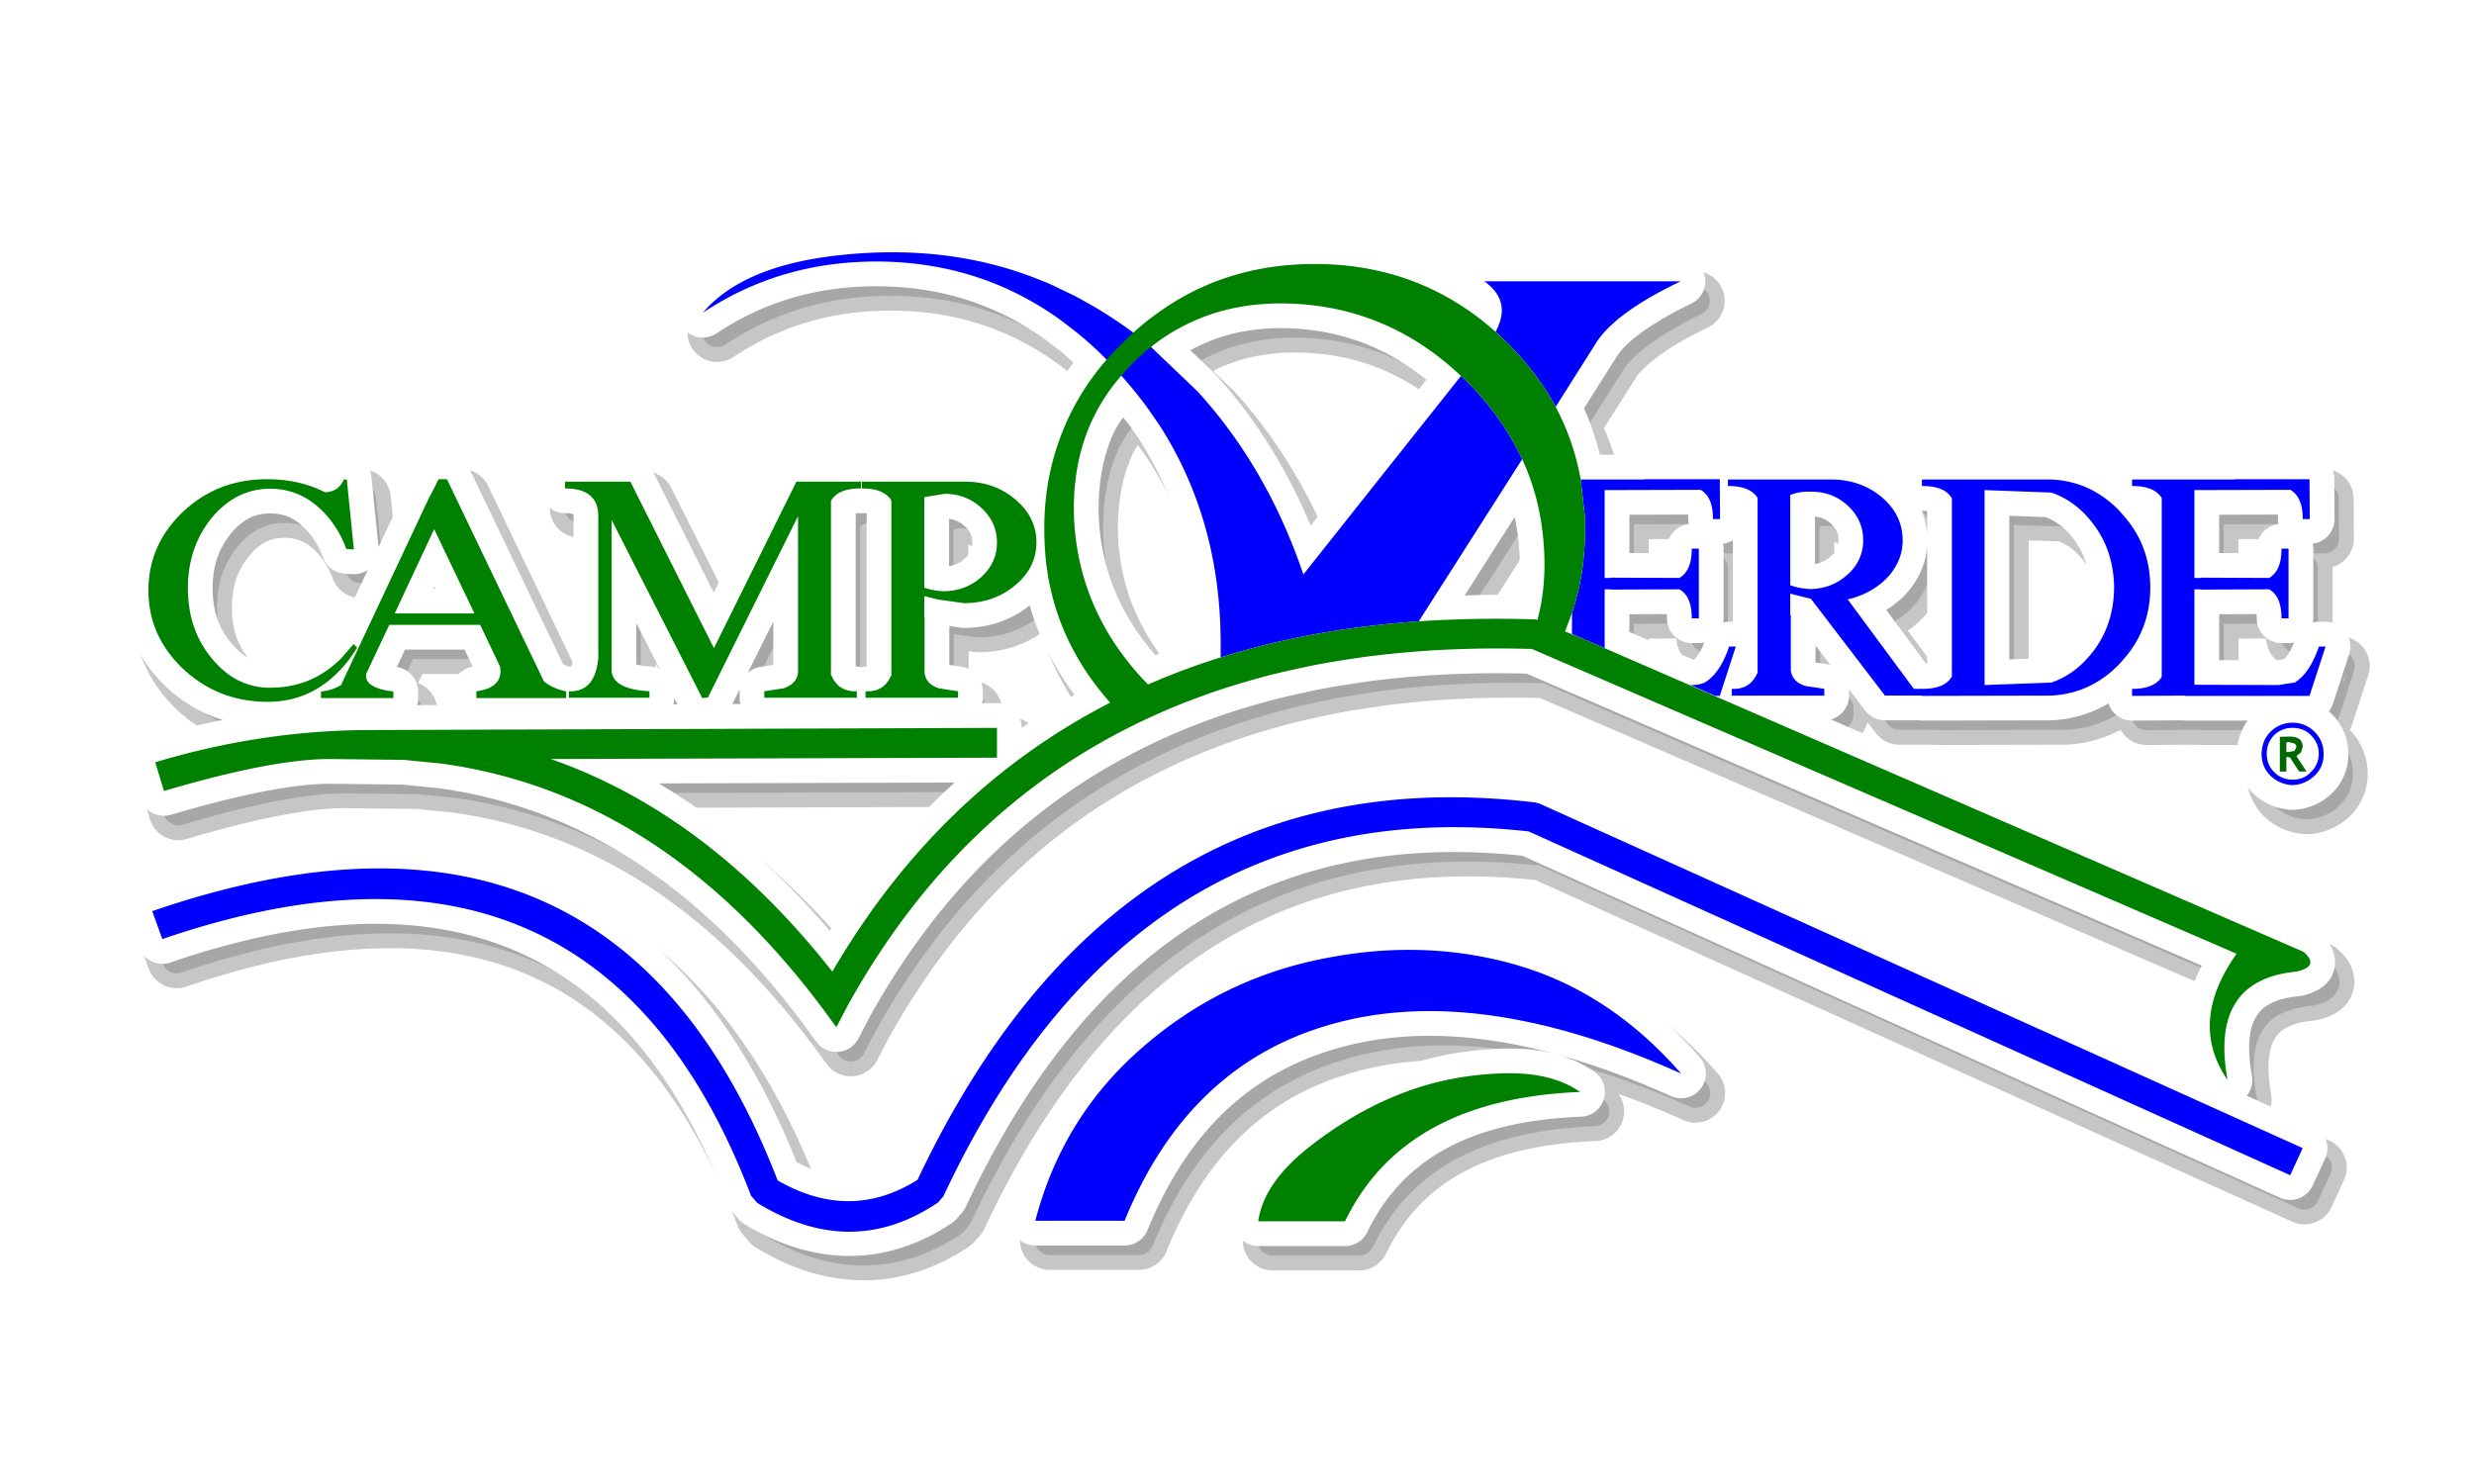 <?xml version='1.0' encoding='UTF-8' standalone='no'?>
<svg sodipodi:docname="logoCV.svg" xmlns:inkscape="http://www.inkscape.org/namespaces/inkscape" xmlns:sodipodi="http://sodipodi.sourceforge.net/DTD/sodipodi-0.dtd" id="svg26" version="1.1" inkscape:version="1.3 (0e150ed6c4, 2023-07-21)" xmlns:svg="http://www.w3.org/2000/svg" height="150" xmlns="http://www.w3.org/2000/svg" width="250" viewBox="0 0 234.375 140.625" inkscape:export-filename="../../2022/09 Septiembre/Ferpy/logo.png" inkscape:export-xdpi="96" inkscape:export-ydpi="96">
 <defs id="defs30">
  <filter id="filter2" y="-0.046" x="-0.021" style="color-interpolation-filters:sRGB" height="1.092" inkscape:collect="always" width="1.042">
   <feGaussianBlur id="feGaussianBlur2" inkscape:collect="always" stdDeviation="1.247"/>
  </filter>
 </defs>
 <sodipodi:namedview inkscape:window-maximized="1" inkscape:pageopacity="0.0" inkscape:current-layer="svg26" inkscape:window-y="32" pagecolor="#ffffff" inkscape:window-height="1048" bordercolor="#000000" showgrid="false" inkscape:zoom="0.36183981" inkscape:cx="212.80135" inkscape:showpageshadow="2" id="namedview28" inkscape:deskcolor="#d1d1d1" inkscape:window-width="1920" inkscape:window-x="0" inkscape:cy="411.78444" borderopacity="0.25" inkscape:pagecheckerboard="0"/>
 <path id="path1" inkscape:label="logosombra" d="m 86.054,24.342 c -1.687,-0.006 -3.407,0.082 -5.164,0.267 -6.391,0.665 -11.144,2.568 -14.024,5.962 a 1.406,1.406 0 0 0 1.851,2.082 c 4.648,-3.089 9.806,-4.622 15.643,-4.622 6.204,0 11.678,1.725 16.553,5.208 0.002,0.001 0.004,0.002 0.005,0.004 l 1.386,1.06 c 0.687,0.547 1.342,1.184 2.003,1.809 -1.33,1.696 -2.494,3.515 -3.347,5.499 a 1.406,1.406 0 0 0 -0.002,0.005 c -0.797,1.865 -1.372,3.816 -1.716,5.814 a 1.406,1.406 0 0 0 -0.002,0.015 c -0.08,0.496 -0.064,1 -0.117,1.5 -0.246,-0.279 -0.39,-0.615 -0.683,-0.862 -1.592,-1.344 -3.599,-2.03 -5.771,-2.001 h -9.673 a 1.406,1.406 0 0 0 -0.04,0.038 1.406,1.406 0 0 0 -0.038,-0.038 h -6.11 a 1.406,1.406 0 0 0 -1.262,0.782 L 68.985,60.11 62.335,46.855 a 1.406,1.406 0 0 0 -1.256,-0.775 h -6.187 a 1.406,1.406 0 0 0 -1.406,1.406 v 0.643 a 1.406,1.406 0 0 0 1.406,1.406 h 0.143 c 0.769,0.021 1.161,0.199 1.322,0.337 0.161,0.138 0.266,0.284 0.275,0.824 v 13.385 c -0.078,0.829 -0.283,1.333 -0.454,1.551 -0.172,0.22 -0.276,0.287 -0.683,0.309 h -0.24 a 1.406,1.406 0 0 0 -0.026,0.026 C 54.658,65.84 54.276,65.634 53.967,65.405 l -8.994,-18.757 a 1.406,1.406 0 0 0 -1.269,-0.798 h -0.8 a 1.406,1.406 0 0 0 -1.258,0.776 l -0.383,0.765 h 0.842 a 1.406,1.406 0 0 0 -1.273,0.807 l -6.301,13.405 a 1.406,1.406 0 0 0 -0.734,0.35 l -1.124,1.296 c -1.464,1.455 -3.071,2.202 -5.098,2.336 h -0.002 l -0.634,0.018 c -1.762,-0.002 -3.112,-0.662 -4.426,-2.26 a 1.406,1.406 0 0 0 -0.005,-0.007 c -1.305,-1.564 -1.943,-3.429 -1.943,-5.755 0,-2.322 0.631,-4.157 1.95,-5.786 1.308,-1.566 2.693,-2.238 4.455,-2.238 1.733,0 3.125,0.671 4.435,2.241 l 0.002,0.002 c 0.619,0.756 1.104,1.613 1.434,2.532 a 1.406,1.406 0 0 0 1.229,0.928 l 0.718,0.049 a 1.406,1.406 0 0 0 1.496,-1.544 l -0.668,-6.628 a 1.406,1.406 0 0 0 -1.399,-1.265 h -0.286 a 1.406,1.406 0 0 0 -1.289,0.846 c -0.137,0.316 -0.209,0.292 -0.441,0.3 -1.68,-0.746 -3.498,-1.171 -5.453,-1.172 -3.425,-0.028 -6.501,1.129 -8.983,3.433 a 1.406,1.406 0 0 0 -0.011,0.011 c -2.427,2.303 -3.739,5.233 -3.739,8.496 0,3.26 1.317,6.17 3.739,8.47 a 1.406,1.406 0 0 0 0.011,0.011 c 2.479,2.3 5.547,3.483 8.974,3.483 h 0.156 a 1.406,1.406 0 0 0 0.027,0 c 1.506,-0.029 2.929,-0.358 4.241,-0.961 a 1.406,1.406 0 0 0 0.602,0.602 h 6.859 a 1.406,1.406 0 0 0 1.406,-1.406 v -0.617 a 1.406,1.406 0 0 0 -1.232,-1.395 c -0.673,-0.084 -0.975,-0.214 -1.183,-0.304 l 1.514,-3.214 h 6.83 l 1.379,2.899 c 0.01,0.116 0.023,0.217 -0.013,0.255 -0.05,0.053 -0.343,0.249 -1.022,0.339 a 1.406,1.406 0 0 0 -1.221,1.395 v 0.643 a 1.406,1.406 0 0 0 1.406,1.406 h 8.507 a 1.406,1.406 0 0 0 0.141,-0.143 1.406,1.406 0 0 0 0.117,0.117 h 7.63 a 1.406,1.406 0 0 0 1.406,-1.406 v -0.615 a 1.406,1.406 0 0 0 -1.328,-1.404 c -1.054,-0.058 -1.759,-0.258 -2.049,-0.419 -0.29,-0.161 -0.201,-0.083 -0.207,-0.216 v -8.333 l 5.925,11.653 a 1.406,1.406 0 0 0 1.386,0.762 l 0.542,-0.051 A 1.406,1.406 0 0 0 69.686,68.562 L 75.555,56.746 v 8.687 c -0.013,0.161 -0.016,0.151 -0.377,0.273 l -1.628,0.255 a 1.406,1.406 0 0 0 -1.188,1.388 v 0.615 a 1.406,1.406 0 0 0 1.406,1.406 h 8.762 a 1.406,1.406 0 0 0 0.412,-0.414 1.406,1.406 0 0 0 0.414,0.414 h 8.765 a 1.406,1.406 0 0 0 1.406,-1.406 v -0.615 a 1.406,1.406 0 0 0 -1.192,-1.388 l -1.626,-0.255 c -0.352,-0.115 -0.337,-0.083 -0.353,-0.273 v -5.076 a 1.406,1.406 0 0 0 -0.026,-0.024 v -0.244 l 2.168,0.297 a 1.406,1.406 0 0 0 0.19,0.015 c 2.161,0 4.153,-0.683 5.744,-2.021 0.412,-0.341 0.643,-0.794 0.961,-1.198 0.766,3.969 2.594,7.551 5.162,10.807 -2.557,1.394 -5.015,2.924 -7.341,4.645 v -1.82 a 1.406,1.406 0 0 0 -1.41,-1.406 l -59.114,0.207 a 1.406,1.406 0 0 0 -0.002,0.002 c -7.004,-0.021 -14.012,1.002 -21.03,3.115 a 1.406,1.406 0 0 0 -0.939,1.754 l 0.826,2.723 a 1.406,1.406 0 0 0 1.747,0.941 c 6.945,-2.06 12.178,-3.021 15.537,-2.974 a 1.406,1.406 0 0 0 0.004,0 l 6.694,0.077 3.519,0.348 0.005,0.002 c 13.498,1.873 25.115,9.306 35.054,22.57 l 1.359,1.842 a 1.406,1.406 0 0 0 2.379,-0.185 l 1.042,-1.998 0.005,-0.011 c 6.975,-12.598 16.434,-21.508 28.44,-26.92 0.604,-0.272 1.207,-0.536 1.816,-0.787 0.795,-0.328 1.608,-0.641 2.432,-0.941 0.579,-0.211 1.153,-0.418 1.727,-0.61 0.916,-0.305 1.85,-0.588 2.8,-0.859 a 1.406,1.406 0 0 0 0.002,-0.002 c 0.496,-0.142 0.975,-0.28 1.45,-0.405 1.091,-0.285 2.207,-0.542 3.344,-0.782 a 1.406,1.406 0 0 0 0.002,0 c 0.423,-0.09 0.818,-0.182 1.201,-0.256 1.263,-0.245 2.553,-0.456 3.867,-0.645 a 1.406,1.406 0 0 0 0.002,-0.002 c 0.317,-0.046 0.606,-0.094 0.879,-0.13 1.445,-0.191 2.917,-0.346 4.417,-0.467 0.213,-0.017 0.395,-0.036 0.553,-0.048 1.623,-0.121 3.276,-0.199 4.962,-0.238 0.124,-0.003 0.199,-0.009 0.231,-0.009 1.697,-0.035 3.429,-0.024 5.186,0.024 l 65.067,28.151 c -1.057,1.824 -1.811,3.65 -1.941,5.471 -0.165,2.316 0.507,4.58 1.906,6.621 a 1.406,1.406 0 0 0 2.542,-1.051 c -0.544,-2.963 -0.253,-5.014 0.56,-6.301 0.813,-1.286 2.215,-2.079 4.691,-2.322 a 1.406,1.406 0 0 0 0.165,-0.026 c 0.461,-0.101 0.87,-0.226 1.269,-0.443 0.398,-0.217 0.842,-0.568 1.062,-1.157 0.22,-0.589 0.084,-1.248 -0.145,-1.675 -0.229,-0.428 -0.526,-0.732 -0.868,-1.031 a 1.406,1.406 0 0 0 -0.364,-0.233 l -49.658,-21.584 h 3.699 a 1.406,1.406 0 0 0 1.406,-1.406 v -0.643 a 1.406,1.406 0 0 0 -1.192,-1.39 l -1.626,-0.251 c -0.352,-0.115 -0.337,-0.083 -0.353,-0.275 v -4.953 l 6.398,8.364 a 1.406,1.406 0 0 0 1.117,0.551 h 2.732 0.712 a 1.406,1.406 0 0 0 0.066,0.027 l 12.244,-0.027 a 1.406,1.406 0 0 0 0.068,-0.002 c 2.381,-0.122 4.548,-1.019 6.385,-2.538 a 1.406,1.406 0 0 0 -0.205,0.493 v 0.668 a 1.406,1.406 0 0 0 1.414,1.406 l 4.995,-0.026 a 1.406,1.406 0 0 0 0.026,0.026 h 8.824 c -0.642,0.211 -1.25,0.52 -1.745,1.013 a 1.406,1.406 0 0 0 -0.026,0.026 c -0.768,0.803 -1.216,1.918 -1.216,3.08 0,1.131 0.447,2.234 1.24,3.025 a 1.406,1.406 0 0 0 0.022,0.022 c 0.82,0.78 1.904,1.248 3.038,1.285 a 1.406,1.406 0 0 0 0.091,0 c 1.134,-0.037 2.207,-0.517 3.014,-1.285 a 1.406,1.406 0 0 0 0.002,-0.002 c 0.831,-0.793 1.285,-1.916 1.285,-3.045 0,-1.157 -0.454,-2.285 -1.256,-3.091 -0.48,-0.495 -1.083,-0.813 -1.725,-1.027 h 0.233 a 1.406,1.406 0 0 0 1.339,-0.97 l 1.522,-4.677 a 1.406,1.406 0 0 0 -1.339,-1.842 h -0.645 a 1.406,1.406 0 0 0 -1.348,1.003 l -0.055,0.187 c -0.463,1.269 -1.01,1.958 -1.49,2.302 l -1.049,0.157 -6.432,-0.022 v -6.213 l 5.067,-0.02 c 0.166,0.142 0.354,0.336 0.372,1.188 v 0.152 a 1.406,1.406 0 0 0 1.404,1.406 h 0.67 a 1.406,1.406 0 0 0 1.406,-1.406 v -6.603 a 1.406,1.406 0 0 0 -1.406,-1.406 h -0.67 a 1.406,1.406 0 0 0 -1.406,1.406 v 0.176 c -0.018,0.816 -0.207,1.024 -0.394,1.192 l -5.043,-0.02 v -5.495 l 7.053,-0.022 c 0.188,0.169 0.376,0.379 0.394,1.194 v 0.176 a 1.406,1.406 0 0 0 1.406,1.406 h 0.67 a 1.406,1.406 0 0 0 1.406,-1.415 l -0.024,-3.777 a 1.406,1.406 0 0 0 -1.406,-1.397 h -7.09 a 1.406,1.406 0 0 0 -0.026,0.026 h -9.695 a 1.406,1.406 0 0 0 -1.406,1.406 v 0.617 a 1.406,1.406 0 0 0 0.205,0.494 c -1.839,-1.519 -4.008,-2.417 -6.398,-2.516 a 1.406,1.406 0 0 0 -0.059,-0.002 h -12.244 a 1.406,1.406 0 0 0 -1.406,1.406 v 0.617 a 1.406,1.406 0 0 0 1.406,1.406 h 0.174 c 0.902,0.02 1.118,0.217 1.254,0.374 v 15.657 c -0.137,0.158 -0.354,0.355 -1.252,0.374 h -0.24 l -4.711,-6.376 c 0.649,-0.309 1.262,-0.691 1.822,-1.15 0.685,-0.558 1.259,-1.237 1.696,-2.005 0.555,-0.956 0.841,-2.046 0.829,-3.151 -0.003,-2.002 -0.921,-3.838 -2.507,-5.176 a 1.406,1.406 0 0 0 -0.015,-0.011 c -1.588,-1.308 -3.587,-1.995 -5.784,-1.965 h -9.648 a 1.406,1.406 0 0 0 -0.374,0.374 1.406,1.406 0 0 0 -0.401,-0.399 h -7.115 a 1.406,1.406 0 0 0 -0.026,0.026 h -4.951 c -0.486,-2.129 -1.185,-4.203 -2.21,-6.136 a 1.406,1.406 0 0 0 -0.249,-0.337 l 0.795,0.793 3.213,-5.083 a 1.406,1.406 0 0 0 0.002,-0.005 c 0.943,-1.499 3.424,-3.414 7.438,-5.339 a 1.406,1.406 0 0 0 -0.608,-2.673 h -18.591 a 1.406,1.406 0 0 0 -0.82,2.549 c 0.636,0.456 0.849,0.84 0.954,1.207 -4.68,-3.518 -10.101,-5.396 -16.219,-5.396 -4.908,0 -9.401,1.137 -13.383,3.42 a 1.406,1.406 0 0 0 -0.005,0.004 c -1.372,0.796 -2.618,1.78 -3.836,2.792 -1.559,-1.093 -3.15,-2.143 -4.836,-3.029 a 1.406,1.406 0 0 0 -0.044,-0.022 l -1.415,-0.679 c -0.683,-0.347 -1.385,-0.657 -2.102,-0.927 l -0.007,-0.002 c -4.405,-1.761 -9.153,-2.65 -14.212,-2.67 z m 36.575,7.657 c 0.467,-0.002 0.944,0.013 1.432,0.04 5.195,0.293 9.705,2.183 13.735,5.645 l -12.543,15.804 c -2.303,-5.918 -5.411,-11.127 -9.406,-15.505 a 1.406,1.406 0 0 0 -0.068,-0.07 l -3.133,-2.997 c 0.409,-0.266 0.789,-0.577 1.221,-0.806 a 1.406,1.406 0 0 0 0.009,-0.004 c 2.585,-1.391 5.469,-2.097 8.752,-2.108 z m -14.923,7.853 c 0.572,0.705 1.177,1.392 1.69,2.137 l 0.652,0.952 c 3.686,5.749 5.544,12.363 5.544,19.907 v 0.311 c -1.704,0.56 -3.384,1.187 -5.037,1.88 -3.694,-4.045 -5.698,-8.586 -6.022,-13.81 v -0.002 c -0.167,-3.179 0.294,-6.007 1.36,-8.511 0.45,-1.044 1.159,-1.939 1.813,-2.866 z m 65.131,7.181 h 0.097 c -0.017,-8.15e-4 -0.031,0.008 -0.048,0.007 -0.017,2.15e-4 -0.033,-0.008 -0.049,-0.007 z m -27.64,1.514 c 0.523,1.694 0.915,3.441 1.027,5.317 a 1.406,1.406 0 0 0 0,0.005 c 0.121,1.9 -0.049,3.631 -0.385,5.279 -2.494,-0.06 -4.989,0.016 -7.482,0.121 z m 57.856,0.637 a 1.406,1.406 0 0 0 0.287,0.119 h 0.176 c 0.845,0.019 1.061,0.211 1.229,0.385 v 1.978 c -0.337,-0.576 -0.56,-1.206 -1.003,-1.727 a 1.406,1.406 0 0 0 -0.011,-0.013 l -0.516,-0.591 a 1.406,1.406 0 0 0 -0.048,-0.051 c -0.036,-0.037 -0.078,-0.062 -0.114,-0.099 z m -37.348,0.267 c 0.312,0.07 0.651,0.129 0.754,0.236 v 12.224 a 1.406,1.406 0 0 0 -0.656,-0.212 h -0.645 a 1.406,1.406 0 0 0 -1.348,1.003 l -0.055,0.187 c -0.474,1.298 -1.027,2.01 -1.533,2.346 -0.202,0.063 -0.389,0.099 -0.547,0.099 l -6.894,-2.996 v -3.224 l 5.067,-0.02 c 0.166,0.141 0.353,0.336 0.37,1.188 v 0.152 a 1.406,1.406 0 0 0 1.406,1.406 h 0.672 a 1.406,1.406 0 0 0 1.406,-1.406 v -6.603 a 1.406,1.406 0 0 0 -1.406,-1.406 h -0.672 a 1.406,1.406 0 0 0 -1.406,1.406 v 0.178 c -0.017,0.815 -0.206,1.021 -0.392,1.188 l -5.045,-0.018 v -5.495 l 7.055,-0.022 c 0.189,0.17 0.376,0.38 0.394,1.194 v 0.176 a 1.406,1.406 0 0 0 1.406,1.406 h 0.67 a 1.406,1.406 0 0 0 1.406,-1.415 z m -82.749,0.044 a 1.406,1.406 0 0 0 0.04,0.038 h 0.176 c 0.844,0.018 1.059,0.209 1.227,0.385 v 15.476 c -0.186,0.408 -0.288,0.52 -0.758,0.546 h -0.286 a 1.406,1.406 0 0 0 -0.414,0.412 1.406,1.406 0 0 0 -0.412,-0.412 h -0.236 c -0.52,-0.028 -0.609,-0.117 -0.806,-0.562 V 49.909 c 0.137,-0.157 0.354,-0.355 1.252,-0.374 h 0.178 a 1.406,1.406 0 0 0 0.038,-0.038 z m 102.061,0.223 c 3.2e-4,4.8e-4 0.004,0.001 0.004,0.002 a 1.406,1.406 0 0 0 0.051,0.073 z m 5.757,0.022 4.55,0.168 c 1.014,0.362 1.93,0.942 2.763,1.877 a 1.406,1.406 0 0 0 0.002,0 c 1.428,1.6 2.118,3.446 2.142,5.744 -0.025,2.297 -0.717,4.142 -2.137,5.713 a 1.406,1.406 0 0 0 -0.007,0.007 c -0.834,0.936 -1.75,1.518 -2.765,1.88 l -4.548,0.167 z m -17.975,0.101 a 1.406,1.406 0 0 0 0.095,0 c 1.05,-0.021 1.827,0.272 2.556,0.941 0.729,0.668 1.013,1.324 1.013,2.252 0,0.628 -0.164,1.145 -0.498,1.637 -0.162,0.22 -0.318,0.4 -0.456,0.513 a 1.406,1.406 0 0 0 -0.059,0.051 c -0.729,0.669 -1.528,0.983 -2.571,1.011 -0.174,-0.008 -0.341,-0.07 -0.513,-0.095 v -6.238 c 0.146,-0.013 0.285,-0.079 0.432,-0.071 z m -91.465,0.112 c 2.75e-4,-4.18e-4 0.003,4.19e-4 0.004,0 l -0.055,0.071 a 1.406,1.406 0 0 0 0.051,-0.071 z m 9.554,0.101 c 0.921,-0.019 1.814,0.317 2.487,0.948 a 1.406,1.406 0 0 0 0.011,0.009 c 0.729,0.67 1.016,1.335 1.016,2.228 0,0.925 -0.276,1.548 -1.016,2.227 a 1.406,1.406 0 0 0 -0.002,0 c -0.723,0.664 -1.511,0.963 -2.578,0.989 -0.162,-0.004 -0.316,-0.065 -0.476,-0.086 V 50.147 Z m -48.384,5.22 1.573,3.29 h -3.113 z m 162.241,8.068 v 1.979 c -0.169,0.175 -0.387,0.369 -1.229,0.386 h -0.176 a 1.406,1.406 0 0 0 -0.291,0.121 c 0.037,-0.038 0.08,-0.064 0.117,-0.103 a 1.406,1.406 0 0 0 0.048,-0.051 l 0.516,-0.591 a 1.406,1.406 0 0 0 0.009,-0.013 c 0.445,-0.521 0.668,-1.152 1.005,-1.729 z m 17.552,0.425 -0.222,0.745 h -0.136 c 0.102,-0.234 0.238,-0.417 0.33,-0.668 a 1.406,1.406 0 0 0 0.028,-0.077 z m -55.391,0.502 h 0.908 a 1.406,1.406 0 0 0 -1.15,0.738 z m -82.266,0.233 h 1.111 a 1.406,1.406 0 0 0 -1.291,0.851 c -5.84e-4,0.001 -0.003,4.32e-4 -0.004,0.002 z m -3.276,0.683 0.112,0.185 c -0.006,-0.014 -0.019,-0.001 -0.026,-0.016 a 1.406,1.406 0 0 0 -0.086,-0.168 z m 103.715,0.022 a 1.406,1.406 0 0 0 -0.059,0.082 c -4.6e-4,6.94e-4 -0.004,0.001 -0.005,0.002 z m -130.078,0.74 0.222,0.026 a 1.406,1.406 0 0 0 -0.099,0.097 1.406,1.406 0 0 0 -0.123,-0.123 z m 163.533,2.974 h 0.018 c -0.003,0 -0.006,0.002 -0.009,0.002 -0.003,3.4e-5 -0.005,-0.002 -0.009,-0.002 z m 0.018,0.487 h 0.024 c -0.005,-9e-5 -0.008,0.002 -0.013,0.002 -0.004,-1.1e-5 -0.007,-0.002 -0.011,-0.002 z m 2.715,1.104 0.031,0.033 c -0.005,-0.005 -0.01,-0.006 -0.015,-0.011 -0.006,-0.006 -0.01,-0.016 -0.017,-0.022 z M 94.318,75.051 C 88.865,79.617 84.082,85.11 80.059,91.626 74.053,84.342 67.404,78.826 60.126,75.15 Z m 127.009,0.886 -0.088,0.09 c 0.016,-0.015 0.024,-0.039 0.04,-0.055 0.014,-0.015 0.034,-0.019 0.048,-0.035 z m -84.106,0.071 C 115.387,76.569 98.564,88.986 87.252,112.588 83.577,114.79 80.073,114.822 76.077,112.634 70.785,99.233 63.096,90.14 52.96,85.774 42.671,81.343 30.075,81.784 15.326,86.852 a 1.406,1.406 0 0 0 -0.868,1.805 l 0.956,2.65 a 1.406,1.406 0 0 0 1.778,0.853 c 13.506,-4.63 24.618,-4.89 33.497,-1.022 8.879,3.869 15.712,11.918 20.497,24.494 a 1.406,1.406 0 0 0 0.245,0.412 l 0.591,0.694 a 1.406,1.406 0 0 0 0.333,0.287 c 6.297,3.858 12.802,3.87 18.642,-0.057 a 1.406,1.406 0 0 0 0.275,-0.244 l 0.516,-0.591 a 1.406,1.406 0 0 0 0.214,-0.328 c 5.963,-12.734 13.444,-21.829 22.403,-27.416 8.912,-5.558 19.331,-7.686 31.437,-6.37 l 71.898,32.468 a 1.406,1.406 0 0 0 1.855,-0.694 l 1.187,-2.567 a 1.406,1.406 0 0 0 -0.699,-1.871 L 147.768,76.703 a 1.406,1.406 0 0 0 -0.242,-0.084 l -0.412,-0.101 a 1.406,1.406 0 0 0 -0.172,-0.031 c -3.34,-0.399 -6.581,-0.558 -9.721,-0.478 z m -2.227,14.436 c -2.798,-0.011 -5.643,0.278 -8.527,0.857 -6.647,1.305 -12.64,4.224 -17.842,8.769 -5.231,4.544 -8.779,10.292 -10.547,17.097 a 1.406,1.406 0 0 0 1.362,1.761 h 8.458 a 1.406,1.406 0 0 0 1.302,-0.875 c 3.85,-9.439 9.885,-15.228 18.351,-17.704 a 1.406,1.406 0 0 0 0.007,-0.002 c 8.933,-2.649 19.711,-1.238 32.487,4.508 a 1.406,1.406 0 0 0 1.635,-2.206 c -4.609,-5.284 -10.009,-8.876 -16.13,-10.677 a 1.406,1.406 0 0 0 -0.002,0 c -3.433,-1.005 -6.955,-1.513 -10.552,-1.527 z m 9.443,11.689 c -0.428,-0.002 -0.859,0.013 -1.295,0.037 -3.464,0.162 -6.769,0.86 -9.882,2.126 -3.107,1.239 -6.062,3.008 -8.912,5.262 a 1.406,1.406 0 0 0 -0.005,0.005 c -2.928,2.347 -4.778,4.951 -5.178,7.815 a 1.406,1.406 0 0 0 1.393,1.6 h 8.221 a 1.406,1.406 0 0 0 1.265,-0.795 c 3.507,-7.251 10.274,-11.038 21.064,-11.462 a 1.406,1.406 0 0 0 0.751,-2.556 c -1.959,-1.372 -4.468,-2.021 -7.421,-2.032 z" style="color:#000000;opacity:0.475;fill:#000000;stroke:#000000;stroke-width:2.812;stroke-linejoin:round;-inkscape-stroke:none;paint-order:markers stroke fill;filter:url(#filter2)"/>
 <path id="path2" inkscape:label="logoblanco" d="M 84.695 22.5 C 83.009 22.494 81.288 22.582 79.532 22.767 C 73.141 23.432 68.388 25.335 65.508 28.729 A 1.406 1.406 0 0 0 67.359 30.811 C 72.007 27.722 77.165 26.19 83.002 26.19 C 89.206 26.19 94.68 27.915 99.554 31.397 C 99.556 31.398 99.558 31.399 99.56 31.401 L 100.946 32.461 C 101.633 33.008 102.288 33.645 102.949 34.27 C 101.619 35.966 100.456 37.785 99.602 39.769 A 1.406 1.406 0 0 0 99.6 39.774 C 98.803 41.639 98.228 43.59 97.885 45.588 A 1.406 1.406 0 0 0 97.883 45.602 C 97.802 46.098 97.819 46.603 97.766 47.102 C 97.519 46.823 97.376 46.487 97.083 46.24 C 95.49 44.896 93.484 44.21 91.311 44.238 L 81.638 44.238 A 1.406 1.406 0 0 0 81.597 44.277 A 1.406 1.406 0 0 0 81.559 44.238 L 75.449 44.238 A 1.406 1.406 0 0 0 74.187 45.02 L 67.626 58.268 L 60.976 45.013 A 1.406 1.406 0 0 0 59.72 44.238 L 53.533 44.238 A 1.406 1.406 0 0 0 52.126 45.645 L 52.126 46.287 A 1.406 1.406 0 0 0 53.533 47.693 L 53.676 47.693 C 54.445 47.714 54.836 47.893 54.998 48.03 C 55.159 48.168 55.264 48.314 55.272 48.854 L 55.272 62.239 C 55.195 63.068 54.989 63.572 54.818 63.79 C 54.646 64.01 54.542 64.078 54.135 64.1 L 53.895 64.1 A 1.406 1.406 0 0 0 53.87 64.125 C 53.3 63.998 52.918 63.792 52.608 63.563 L 43.614 44.806 A 1.406 1.406 0 0 0 42.345 44.008 L 41.545 44.008 A 1.406 1.406 0 0 0 40.287 44.784 L 39.904 45.549 L 40.746 45.549 A 1.406 1.406 0 0 0 39.474 46.357 L 33.173 59.762 A 1.406 1.406 0 0 0 32.439 60.112 L 31.315 61.408 C 29.851 62.863 28.244 63.61 26.217 63.745 L 26.215 63.745 L 25.582 63.763 C 23.82 63.761 22.47 63.101 21.156 61.503 A 1.406 1.406 0 0 0 21.151 61.496 C 19.845 59.931 19.208 58.067 19.208 55.741 C 19.208 53.419 19.838 51.584 21.158 49.955 C 22.466 48.389 23.851 47.717 25.613 47.717 C 27.346 47.717 28.738 48.388 30.048 49.958 L 30.049 49.96 C 30.669 50.716 31.154 51.573 31.483 52.493 A 1.406 1.406 0 0 0 32.712 53.421 L 33.43 53.47 A 1.406 1.406 0 0 0 34.926 51.927 L 34.257 45.298 A 1.406 1.406 0 0 0 32.858 44.033 L 32.573 44.033 A 1.406 1.406 0 0 0 31.284 44.879 C 31.146 45.196 31.075 45.171 30.842 45.179 C 29.162 44.433 27.344 44.009 25.389 44.008 C 21.965 43.98 18.889 45.136 16.406 47.441 A 1.406 1.406 0 0 0 16.395 47.452 C 13.969 49.755 12.656 52.685 12.656 55.948 C 12.656 59.208 13.973 62.118 16.395 64.418 A 1.406 1.406 0 0 0 16.406 64.429 C 18.886 66.729 21.953 67.912 25.38 67.912 L 25.536 67.912 A 1.406 1.406 0 0 0 25.563 67.912 C 27.07 67.883 28.492 67.554 29.804 66.951 A 1.406 1.406 0 0 0 30.406 67.553 L 37.266 67.553 A 1.406 1.406 0 0 0 38.672 66.147 L 38.672 65.53 A 1.406 1.406 0 0 0 37.44 64.135 C 36.767 64.051 36.465 63.921 36.257 63.831 L 37.771 60.617 L 44.601 60.617 L 45.98 63.516 C 45.99 63.631 46.003 63.733 45.967 63.77 C 45.916 63.823 45.624 64.019 44.945 64.109 A 1.406 1.406 0 0 0 43.724 65.504 L 43.724 66.147 A 1.406 1.406 0 0 0 45.13 67.553 L 53.637 67.553 A 1.406 1.406 0 0 0 53.778 67.41 A 1.406 1.406 0 0 0 53.895 67.527 L 61.525 67.527 A 1.406 1.406 0 0 0 62.932 66.121 L 62.932 65.506 A 1.406 1.406 0 0 0 61.604 64.102 C 60.55 64.044 59.845 63.844 59.555 63.682 C 59.265 63.521 59.354 63.599 59.348 63.466 L 59.348 55.133 L 65.273 66.786 A 1.406 1.406 0 0 0 66.66 67.548 L 67.202 67.496 A 1.406 1.406 0 0 0 68.328 66.72 L 74.196 54.904 L 74.196 63.591 C 74.183 63.752 74.18 63.742 73.819 63.864 L 72.191 64.118 A 1.406 1.406 0 0 0 71.003 65.506 L 71.003 66.121 A 1.406 1.406 0 0 0 72.409 67.527 L 81.171 67.527 A 1.406 1.406 0 0 0 81.583 67.114 A 1.406 1.406 0 0 0 81.996 67.527 L 90.762 67.527 A 1.406 1.406 0 0 0 92.168 66.121 L 92.168 65.506 A 1.406 1.406 0 0 0 90.976 64.118 L 89.35 63.864 C 88.998 63.748 89.013 63.78 88.997 63.591 L 88.997 58.515 A 1.406 1.406 0 0 0 88.971 58.491 L 88.971 58.248 L 91.139 58.544 A 1.406 1.406 0 0 0 91.329 58.559 C 93.49 58.559 95.483 57.876 97.073 56.537 C 97.486 56.197 97.717 55.743 98.035 55.34 C 98.8 59.309 100.629 62.891 103.196 66.147 C 100.64 67.54 98.181 69.071 95.856 70.792 L 95.856 68.972 A 1.406 1.406 0 0 0 94.446 67.566 L 35.332 67.773 A 1.406 1.406 0 0 0 35.33 67.775 C 28.327 67.754 21.318 68.776 14.301 70.889 A 1.406 1.406 0 0 0 13.361 72.643 L 14.187 75.366 A 1.406 1.406 0 0 0 15.934 76.307 C 22.879 74.247 28.112 73.287 31.47 73.334 A 1.406 1.406 0 0 0 31.474 73.334 L 38.168 73.411 L 41.688 73.759 L 41.693 73.76 C 55.191 75.633 66.808 83.066 76.747 96.33 L 78.105 98.172 A 1.406 1.406 0 0 0 80.484 97.987 L 81.526 95.989 L 81.531 95.978 C 88.506 83.38 97.965 74.47 109.971 69.058 C 110.575 68.786 111.178 68.523 111.788 68.271 C 112.583 67.943 113.396 67.63 114.219 67.33 C 114.798 67.118 115.372 66.912 115.946 66.72 C 116.862 66.415 117.796 66.132 118.746 65.861 A 1.406 1.406 0 0 0 118.748 65.859 C 119.243 65.718 119.723 65.579 120.198 65.455 C 121.288 65.169 122.405 64.913 123.541 64.673 A 1.406 1.406 0 0 0 123.543 64.673 C 123.966 64.583 124.362 64.491 124.744 64.417 C 126.007 64.171 127.298 63.96 128.611 63.772 A 1.406 1.406 0 0 0 128.613 63.77 C 128.931 63.724 129.22 63.676 129.492 63.64 C 130.937 63.449 132.41 63.294 133.909 63.173 C 134.121 63.156 134.304 63.137 134.462 63.126 C 136.085 63.005 137.738 62.926 139.424 62.888 C 139.548 62.885 139.623 62.879 139.655 62.878 C 141.351 62.843 143.083 62.854 144.84 62.902 L 209.907 91.053 C 208.849 92.877 208.095 94.703 207.966 96.524 C 207.801 98.84 208.472 101.104 209.872 103.145 A 1.406 1.406 0 0 0 212.413 102.094 C 211.869 99.132 212.16 97.08 212.974 95.793 C 213.787 94.507 215.189 93.715 217.665 93.472 A 1.406 1.406 0 0 0 217.83 93.446 C 218.291 93.345 218.7 93.22 219.099 93.003 C 219.497 92.786 219.941 92.435 220.161 91.846 C 220.38 91.257 220.245 90.598 220.016 90.17 C 219.787 89.742 219.49 89.438 219.148 89.139 A 1.406 1.406 0 0 0 218.784 88.907 L 169.125 67.322 L 172.824 67.322 A 1.406 1.406 0 0 0 174.23 65.916 L 174.23 65.273 A 1.406 1.406 0 0 0 173.038 63.884 L 171.412 63.633 C 171.061 63.518 171.076 63.549 171.059 63.358 L 171.059 58.405 L 177.457 66.769 A 1.406 1.406 0 0 0 178.574 67.321 L 181.306 67.321 L 182.018 67.321 A 1.406 1.406 0 0 0 182.084 67.348 L 194.328 67.321 A 1.406 1.406 0 0 0 194.396 67.319 C 196.777 67.197 198.944 66.3 200.781 64.781 A 1.406 1.406 0 0 0 200.576 65.273 L 200.576 65.942 A 1.406 1.406 0 0 0 201.989 67.348 L 206.984 67.322 A 1.406 1.406 0 0 0 207.01 67.348 L 215.834 67.348 C 215.192 67.559 214.584 67.868 214.089 68.361 A 1.406 1.406 0 0 0 214.063 68.386 C 213.295 69.189 212.847 70.304 212.847 71.466 C 212.847 72.597 213.294 73.7 214.087 74.491 A 1.406 1.406 0 0 0 214.109 74.513 C 214.928 75.293 216.013 75.761 217.147 75.798 A 1.406 1.406 0 0 0 217.238 75.798 C 218.372 75.761 219.445 75.281 220.252 74.513 A 1.406 1.406 0 0 0 220.254 74.511 C 221.085 73.718 221.539 72.596 221.539 71.466 C 221.539 70.309 221.085 69.181 220.283 68.375 C 219.803 67.88 219.201 67.562 218.558 67.348 L 218.791 67.348 A 1.406 1.406 0 0 0 220.129 66.378 L 221.651 61.701 A 1.406 1.406 0 0 0 220.312 59.859 L 219.668 59.859 A 1.406 1.406 0 0 0 218.32 60.862 L 218.265 61.049 C 217.802 62.318 217.255 63.007 216.775 63.351 L 215.726 63.508 L 209.293 63.486 L 209.293 57.274 L 214.36 57.253 C 214.526 57.395 214.713 57.589 214.731 58.442 L 214.731 58.594 A 1.406 1.406 0 0 0 216.136 60 L 216.806 60 A 1.406 1.406 0 0 0 218.212 58.594 L 218.212 51.991 A 1.406 1.406 0 0 0 216.806 50.585 L 216.136 50.585 A 1.406 1.406 0 0 0 214.73 51.991 L 214.73 52.167 C 214.712 52.983 214.523 53.191 214.336 53.359 L 209.293 53.339 L 209.293 47.844 L 216.346 47.822 C 216.535 47.991 216.722 48.2 216.74 49.016 L 216.74 49.191 A 1.406 1.406 0 0 0 218.146 50.598 L 218.817 50.598 A 1.406 1.406 0 0 0 220.223 49.182 L 220.199 45.405 A 1.406 1.406 0 0 0 218.793 44.008 L 211.703 44.008 A 1.406 1.406 0 0 0 211.677 44.033 L 201.982 44.033 A 1.406 1.406 0 0 0 200.576 45.439 L 200.576 46.057 A 1.406 1.406 0 0 0 200.781 46.551 C 198.942 45.032 196.772 44.134 194.383 44.035 A 1.406 1.406 0 0 0 194.324 44.033 L 182.08 44.033 A 1.406 1.406 0 0 0 180.674 45.439 L 180.674 46.057 A 1.406 1.406 0 0 0 182.08 47.463 L 182.254 47.463 C 183.156 47.482 183.372 47.68 183.508 47.836 L 183.508 63.494 C 183.371 63.651 183.154 63.849 182.256 63.867 L 182.016 63.867 L 177.305 57.491 C 177.954 57.182 178.566 56.8 179.127 56.342 C 179.811 55.784 180.386 55.104 180.822 54.337 C 181.377 53.38 181.663 52.291 181.652 51.185 C 181.649 49.183 180.731 47.348 179.145 46.009 A 1.406 1.406 0 0 0 179.13 45.998 C 177.542 44.69 175.543 44.003 173.346 44.033 L 163.698 44.033 A 1.406 1.406 0 0 0 163.325 44.407 A 1.406 1.406 0 0 0 162.924 44.008 L 155.808 44.008 A 1.406 1.406 0 0 0 155.782 44.033 L 150.831 44.033 C 150.346 41.904 149.646 39.83 148.621 37.897 A 1.406 1.406 0 0 0 148.372 37.56 L 149.167 38.353 L 152.38 33.27 A 1.406 1.406 0 0 0 152.382 33.265 C 153.325 31.766 155.806 29.851 159.82 27.925 A 1.406 1.406 0 0 0 159.212 25.252 L 140.621 25.252 A 1.406 1.406 0 0 0 139.801 27.801 C 140.437 28.257 140.65 28.641 140.755 29.008 C 136.075 25.49 130.654 23.611 124.536 23.611 C 119.628 23.611 115.135 24.749 111.152 27.032 A 1.406 1.406 0 0 0 111.147 27.036 C 109.775 27.832 108.529 28.815 107.311 29.828 C 105.752 28.735 104.161 27.685 102.475 26.799 A 1.406 1.406 0 0 0 102.431 26.777 L 101.016 26.098 C 100.333 25.751 99.631 25.441 98.914 25.172 L 98.906 25.17 C 94.502 23.409 89.754 22.519 84.695 22.5 z M 121.271 30.157 C 121.738 30.156 122.215 30.17 122.703 30.198 C 127.898 30.491 132.407 32.381 136.437 35.843 L 123.895 51.647 C 121.592 45.729 118.484 40.52 114.489 36.141 A 1.406 1.406 0 0 0 114.421 36.072 L 111.288 33.074 C 111.697 32.808 112.077 32.497 112.509 32.269 A 1.406 1.406 0 0 0 112.518 32.265 C 115.104 30.874 117.987 30.168 121.271 30.157 z M 106.348 38.011 C 106.919 38.716 107.525 39.403 108.038 40.148 L 108.69 41.1 C 112.376 46.848 114.234 53.463 114.234 61.007 L 114.234 61.318 C 112.53 61.879 110.85 62.506 109.197 63.199 C 105.503 59.153 103.499 54.613 103.174 49.389 L 103.174 49.387 C 103.007 46.208 103.469 43.38 104.535 40.876 C 104.985 39.833 105.694 38.938 106.348 38.011 z M 171.478 45.192 L 171.575 45.192 C 171.559 45.191 171.544 45.2 171.528 45.2 C 171.511 45.2 171.495 45.192 171.478 45.192 z M 143.839 46.707 C 144.362 48.401 144.753 50.148 144.866 52.024 A 1.406 1.406 0 0 0 144.866 52.029 C 144.987 53.929 144.817 55.661 144.481 57.308 C 141.987 57.249 139.492 57.325 137 57.429 L 143.839 46.707 z M 201.694 47.344 A 1.406 1.406 0 0 0 201.982 47.463 L 202.158 47.463 C 203.002 47.482 203.218 47.674 203.386 47.847 L 203.386 49.825 C 203.049 49.249 202.827 48.619 202.383 48.098 A 1.406 1.406 0 0 0 202.372 48.085 L 201.855 47.494 A 1.406 1.406 0 0 0 201.808 47.443 C 201.772 47.406 201.73 47.38 201.694 47.344 z M 164.346 47.611 C 164.658 47.681 164.998 47.741 165.101 47.847 L 165.101 60.071 A 1.406 1.406 0 0 0 164.445 59.859 L 163.801 59.859 A 1.406 1.406 0 0 0 162.453 60.862 L 162.398 61.049 C 161.924 62.347 161.371 63.059 160.865 63.395 C 160.663 63.458 160.477 63.494 160.318 63.494 L 153.424 60.498 L 153.424 57.274 L 158.491 57.253 C 158.657 57.395 158.843 57.589 158.86 58.442 L 158.86 58.594 A 1.406 1.406 0 0 0 160.267 60 L 160.939 60 A 1.406 1.406 0 0 0 162.345 58.594 L 162.345 51.991 A 1.406 1.406 0 0 0 160.939 50.585 L 160.267 50.585 A 1.406 1.406 0 0 0 158.86 51.991 L 158.86 52.169 C 158.844 52.983 158.655 53.189 158.469 53.357 L 153.424 53.339 L 153.424 47.844 L 160.479 47.822 C 160.668 47.991 160.855 48.202 160.873 49.016 L 160.873 49.191 A 1.406 1.406 0 0 0 162.279 50.598 L 162.949 50.598 A 1.406 1.406 0 0 0 164.355 49.182 L 164.346 47.611 z M 81.597 47.655 A 1.406 1.406 0 0 0 81.638 47.693 L 81.813 47.693 C 82.657 47.711 82.872 47.903 83.04 48.078 L 83.04 63.554 C 82.854 63.962 82.752 64.074 82.282 64.1 L 81.996 64.1 A 1.406 1.406 0 0 0 81.583 64.512 A 1.406 1.406 0 0 0 81.171 64.1 L 80.934 64.1 C 80.414 64.072 80.326 63.982 80.129 63.538 L 80.129 48.067 C 80.266 47.91 80.482 47.712 81.381 47.693 L 81.559 47.693 A 1.406 1.406 0 0 0 81.597 47.655 z M 183.658 47.878 C 183.659 47.879 183.662 47.88 183.662 47.88 A 1.406 1.406 0 0 0 183.713 47.953 L 183.658 47.878 z M 189.415 47.9 L 193.965 48.069 C 194.979 48.43 195.896 49.01 196.729 49.946 A 1.406 1.406 0 0 0 196.73 49.946 C 198.158 51.546 198.848 53.391 198.873 55.69 C 198.848 57.987 198.156 59.832 196.736 61.403 A 1.406 1.406 0 0 0 196.729 61.41 C 195.895 62.346 194.979 62.928 193.964 63.29 L 189.415 63.457 L 189.415 47.9 z M 171.44 48.001 A 1.406 1.406 0 0 0 171.535 48.001 C 172.585 47.98 173.362 48.273 174.091 48.942 C 174.82 49.611 175.104 50.267 175.104 51.194 C 175.104 51.823 174.939 52.339 174.606 52.831 C 174.443 53.051 174.288 53.231 174.15 53.344 A 1.406 1.406 0 0 0 174.091 53.395 C 173.362 54.064 172.563 54.378 171.52 54.406 C 171.346 54.398 171.18 54.337 171.008 54.311 L 171.008 48.073 C 171.154 48.06 171.293 47.994 171.44 48.001 z M 79.975 48.113 C 79.975 48.112 79.978 48.113 79.979 48.113 L 79.924 48.184 A 1.406 1.406 0 0 0 79.975 48.113 z M 89.529 48.214 C 90.451 48.195 91.344 48.53 92.016 49.162 A 1.406 1.406 0 0 0 92.027 49.171 C 92.756 49.841 93.043 50.506 93.043 51.4 C 93.043 52.325 92.767 52.947 92.027 53.626 A 1.406 1.406 0 0 0 92.025 53.626 C 91.302 54.29 90.514 54.589 89.447 54.615 C 89.285 54.611 89.132 54.55 88.971 54.529 L 88.971 48.305 L 89.529 48.214 z M 41.146 53.434 L 42.719 56.724 L 39.606 56.724 L 41.146 53.434 z M 203.386 61.501 L 203.386 63.481 C 203.218 63.656 202.999 63.849 202.158 63.867 L 201.982 63.867 A 1.406 1.406 0 0 0 201.691 63.988 C 201.728 63.95 201.771 63.924 201.808 63.885 A 1.406 1.406 0 0 0 201.855 63.834 L 202.372 63.243 A 1.406 1.406 0 0 0 202.381 63.23 C 202.826 62.709 203.049 62.078 203.386 61.501 z M 220.939 61.926 L 220.717 62.672 L 220.582 62.672 C 220.684 62.437 220.82 62.254 220.911 62.003 A 1.406 1.406 0 0 0 220.939 61.926 z M 165.547 62.428 L 166.456 62.428 A 1.406 1.406 0 0 0 165.306 63.166 L 165.547 62.428 z M 83.282 62.661 L 84.393 62.661 A 1.406 1.406 0 0 0 83.102 63.512 C 83.102 63.513 83.099 63.512 83.099 63.514 L 83.282 62.661 z M 80.006 63.344 L 80.118 63.528 C 80.112 63.514 80.099 63.527 80.092 63.512 A 1.406 1.406 0 0 0 80.006 63.344 z M 183.721 63.365 A 1.406 1.406 0 0 0 183.662 63.448 C 183.662 63.449 183.658 63.449 183.657 63.45 L 183.721 63.365 z M 53.643 64.105 L 53.864 64.131 A 1.406 1.406 0 0 0 53.765 64.228 A 1.406 1.406 0 0 0 53.643 64.105 z M 217.176 67.079 L 217.194 67.079 C 217.191 67.079 217.188 67.081 217.185 67.081 C 217.182 67.081 217.18 67.079 217.176 67.079 z M 217.194 67.566 L 217.218 67.566 C 217.213 67.566 217.21 67.568 217.205 67.568 C 217.201 67.568 217.198 67.566 217.194 67.566 z M 219.91 68.67 L 219.941 68.703 C 219.936 68.698 219.931 68.697 219.926 68.692 C 219.92 68.686 219.916 68.676 219.91 68.67 z M 92.959 73.209 C 87.507 77.775 82.723 83.268 78.701 89.784 C 72.695 82.5 66.045 76.984 58.768 73.308 L 92.959 73.209 z M 219.968 74.095 L 219.88 74.185 C 219.897 74.17 219.904 74.146 219.921 74.13 C 219.935 74.115 219.955 74.111 219.968 74.095 z M 135.862 74.167 C 114.028 74.727 97.205 87.144 85.893 110.746 C 82.219 112.948 78.714 112.98 74.718 110.792 C 69.426 97.391 61.737 88.297 51.601 83.932 C 41.313 79.501 28.716 79.942 13.967 85.01 A 1.406 1.406 0 0 0 13.099 86.816 L 14.055 89.465 A 1.406 1.406 0 0 0 15.833 90.319 C 29.339 85.689 40.451 85.428 49.33 89.297 C 58.209 93.166 65.042 101.215 69.827 113.791 A 1.406 1.406 0 0 0 70.073 114.203 L 70.664 114.897 A 1.406 1.406 0 0 0 70.997 115.184 C 77.295 119.042 83.799 119.054 89.639 115.128 A 1.406 1.406 0 0 0 89.914 114.884 L 90.43 114.293 A 1.406 1.406 0 0 0 90.645 113.965 C 96.607 101.231 104.088 92.136 113.047 86.548 C 121.96 80.99 132.379 78.863 144.485 80.178 L 216.383 112.646 A 1.406 1.406 0 0 0 218.238 111.953 L 219.424 109.385 A 1.406 1.406 0 0 0 218.725 107.514 L 146.409 74.861 A 1.406 1.406 0 0 0 146.168 74.777 L 145.756 74.676 A 1.406 1.406 0 0 0 145.583 74.645 C 142.244 74.245 139.003 74.086 135.862 74.167 z M 133.636 88.603 C 130.838 88.592 127.993 88.88 125.109 89.46 C 118.462 90.765 112.469 93.684 107.267 98.229 C 102.036 102.773 98.488 108.521 96.72 115.325 A 1.406 1.406 0 0 0 98.082 117.087 L 106.54 117.087 A 1.406 1.406 0 0 0 107.842 116.212 C 111.691 106.773 117.727 100.984 126.193 98.507 A 1.406 1.406 0 0 0 126.2 98.505 C 135.133 95.857 145.911 97.267 158.687 103.013 A 1.406 1.406 0 0 0 160.322 100.807 C 155.712 95.523 150.313 91.931 144.192 90.13 A 1.406 1.406 0 0 0 144.19 90.13 C 140.757 89.125 137.236 88.617 133.638 88.603 L 133.636 88.603 z M 143.079 100.292 C 142.651 100.29 142.22 100.305 141.784 100.329 C 138.32 100.491 135.015 101.189 131.902 102.455 C 128.795 103.694 125.84 105.462 122.99 107.717 A 1.406 1.406 0 0 0 122.985 107.723 C 120.056 110.07 118.207 112.674 117.806 115.538 A 1.406 1.406 0 0 0 119.2 117.138 L 127.421 117.138 A 1.406 1.406 0 0 0 128.687 116.343 C 132.193 109.092 138.96 105.306 149.751 104.881 A 1.406 1.406 0 0 0 150.502 102.325 C 148.543 100.953 146.034 100.304 143.08 100.292 L 143.079 100.292 z " style="color:#000000;fill:#ffffff;stroke-linejoin:round;-inkscape-stroke:none;paint-order:markers stroke fill;stroke:#ffffff;stroke-width:1.875"/>
 <g id="g2" inkscape:label="logo" transform="matrix(0.11,0,0,0.11,14.062,23.906)" style="display:inline">
  <path id="path24-3" inkscape:label="circulo" d="m 1844.063,417.173 -8.438,0.238 v 29.9 h 5.625 v -12.625 l 3.05,0.475 7.963,12.15 h 6.338 l -8.675,-13.312 3.987,-3.275 1.4,-4.675 c 0,-5.838 -3.75,-8.875 -11.25,-8.875 z m 5.862,8.875 -1.65,3.5 -5.15,0.938 h -1.875 v -8.175 l 1.638,-0.463 4.925,1.163 c 1.175,0.475 1.875,1.4 2.112,3.038" style="stroke-width:12.5" fill="#006600"/>
  <path id="path22" inkscape:label="registrado" d="M 642.065,0.004 C 627.213,-0.054 612.026,0.736 596.501,2.373 540.251,8.223 500.626,24.798 477.438,52.123 521.726,22.685 571.399,7.972 626.724,7.972 c 58.825,0 111.551,16.575 157.963,49.75 l 13.125,10.038 c 9.375,7.475 18.513,15.651 27.426,24.763 l 11.25,11.913 1.399,1.875 c 9.85,10.975 18.751,22.187 26.951,34.1 l 6.099,8.875 c 34.925,54.412 52.5,117.25 52.5,188 v 11.688 c 1.175,-0.238 2.113,-0.7 3.276,-0.938 l 10.087,-3.038 c 48.75,-14.25 101.25,-23.124 157.262,-27.087 l 89.062,-139.664 c -11.488,-24.525 -27.424,-46.962 -48.287,-67.749 l -4.451,-3.962 -135.699,170.962 C 973.825,216.061 943.362,163.51 903.512,119.835 L 863.438,81.535 848.199,69.161 A 393.313,393.313 0 0 0 797.813,37.623 l -13.125,-6.312 A 175.125,175.125 0 0 0 766.637,23.373 C 728.143,7.97 686.619,0.175 642.065,0.004 Z M 1150.538,25.023 c 15.95,11.45 19.224,25.926 9.624,43.438 l 8.901,8.412 c 17.575,17.287 31.875,35.974 42.887,56.287 l 34.688,-54.875 c 11.025,-17.525 35.4,-35.274 72.9,-53.262 z m 138.05,170.5 v 0.236 h -55.076 l 3.75,32.926 v 9.813 c 0,25.687 -3.75,49.75 -11.25,72.175 v 18.212 l 28.125,12.151 v -50.687 h 5.164 v 0.236 l 59.062,-0.236 0.938,0.474 c 6.325,3.962 9.611,11.675 9.836,22.875 v 1.65 h 6.101 v -60.037 h -6.101 v 1.875 c -0.225,10.975 -3.511,18.686 -9.836,22.886 l -0.938,0.476 -59.062,-0.251 v 0.251 h -5.164 v -75.688 l 82.5,-0.225 0.938,0.463 c 6.325,4.213 9.614,11.911 9.851,22.886 v 1.875 h 6.086 l -0.225,-34.336 z m 508.136,0 v 0.236 h -88.361 v 5.601 h 1.875 c 11.25,0.25 18.987,3.5 23.199,9.575 l 0.463,0.938 v 153.688 l -0.463,0.925 c -4.212,6.075 -11.949,9.35 -23.199,9.587 h -1.875 v 6.063 l 45.699,-0.225 v 0.225 h 107.113 l 13.825,-42.501 h -5.863 l -0.699,2.338 c -4.925,13.537 -11.251,22.874 -18.988,28.024 l -1.174,0.701 -14.052,2.098 -72.188,-0.236 v -82.213 h 5.376 v 0.236 l 59.075,-0.236 0.699,0.474 c 6.325,3.962 9.612,11.675 9.849,22.875 v 1.65 h 6.088 v -60.037 h -6.088 v 1.875 c -0.237,10.975 -3.524,18.686 -9.849,22.886 l -0.699,0.476 -59.062,-0.251 v 0.251 h -5.389 v -75.688 l 82.725,-0.225 0.712,0.463 c 6.325,4.213 9.601,11.911 9.838,22.886 v 1.875 h 6.088 l -0.225,-34.336 z m -436.412,0.236 v 5.601 h 1.875 c 11.25,0.25 18.987,3.5 23.2,9.575 l 0.476,0.938 v 149.951 l -0.238,1.163 h -0.238 c -3.75,8.175 -9.837,12.624 -18.512,13.087 h -3.274 v 5.837 h 79.688 v -5.837 l -16.652,-2.574 c -7.5,-2.562 -11.475,-7 -12.175,-13.55 v -47.413 h -0.474 V 294.086 l 17.812,4.437 63.75,83.375 h 24.849 7.026 v 0.251 l 111.324,-0.251 c 22.738,-1.163 42.425,-10.262 58.825,-27.325 l 4.688,-5.374 c 14.537,-17.037 21.8,-37.364 21.8,-60.489 0,-23.125 -7.263,-43.437 -21.8,-60.5 l -4.688,-5.361 c -16.4,-17.05 -36.087,-26.151 -58.825,-27.089 h -111.324 v 5.601 h 1.875 c 11.488,0.25 19.212,3.5 23.199,9.575 l 0.7,0.938 v 153.688 l -0.7,0.925 c -3.987,6.075 -11.712,9.35 -23.199,9.587 h -8.901 l -56.962,-77.087 a 68.638,68.638 0 0 0 29.062,-14 52,52 0 0 0 12.426,-14.725 43.125,43.125 0 0 0 5.85,-22.187 c 0,-14.712 -6.088,-27.088 -18.276,-37.375 -12.187,-10.037 -26.951,-15.175 -44.3,-14.938 z m 221.012,9.113 57.425,2.113 v -0.013 c 11.713,3.963 22.262,10.974 31.412,21.249 15,16.812 22.5,37.125 22.725,60.725 -0.225,23.587 -7.725,43.912 -22.725,60.5 -9.15,10.275 -19.699,17.276 -31.412,21.251 l -57.425,2.098 z m -150,1.401 c 12.425,-0.25 23.213,3.738 32.113,11.9 8.912,8.175 13.363,18.224 13.363,29.899 0,8.175 -2.338,15.649 -6.801,22.187 -1.875,2.575 -3.987,5.138 -6.562,7.251 -8.9,8.162 -19.688,12.375 -32.113,12.612 a 58.575,58.575 0 0 1 -17.336,-3.276 v -77.774 a 42.313,42.313 0 0 1 17.336,-2.8 z m -70.075,133.348 -0.699,2.351 c -4.925,13.537 -11.251,22.874 -19.226,28.024 l -0.938,0.701 c -4.213,1.625 -8.438,2.336 -12.413,2.098 l 21.326,9.338 h 3.986 l 13.826,-42.501 h -5.863 z m 485.387,65.638 c -7.263,0 -13.824,2.575 -19.211,7.938 -4.925,5.15 -7.5,11.451 -7.5,19.164 0,7.237 2.575,13.537 7.5,18.45 5.388,5.125 11.949,7.936 19.211,8.174 7.275,-0.238 13.601,-3.036 19.001,-8.174 5.15,-4.913 7.725,-11.212 7.725,-18.45 0,-7.712 -2.576,-14.014 -7.738,-19.164 a 25.925,25.925 0 0 0 -18.988,-7.938 z m 0,4.438 c 6.337,0 11.726,2.099 15.701,6.312 4.463,4.438 6.799,9.575 6.799,15.875 0,6.312 -2.336,11.688 -6.799,15.875 -3.975,4.45 -9.376,6.55 -15.701,6.55 -6.325,0 -11.475,-2.099 -15.938,-6.537 -4.212,-4.2 -6.324,-9.575 -6.324,-15.875 0,-6.312 2.112,-11.451 6.324,-15.888 a 22.15,22.15 0 0 1 15.938,-6.312 z m -739.025,59.978 C 912.39,474.68 763.86,584.479 662.349,799.072 623.674,823.347 583.6,823.586 541.875,799.536 447.188,554.048 267.651,476.735 3.276,567.585 l 8.674,24.064 C 261.324,506.161 430.312,579.736 518.912,812.598 l 5.376,6.301 c 54.15,33.175 105.95,33.175 155.625,-0.225 l 4.7,-5.376 C 794.525,578.561 962.575,473.699 1188.75,498.924 l 655.787,296.149 10.776,-23.35 -657.426,-296.851 -3.75,-0.925 c -29.794,-3.562 -58.636,-4.987 -86.525,-4.272 z m -20.634,131.255 c -24.531,-0.095 -49.512,2.421 -74.941,7.529 -58.375,11.45 -110.625,36.899 -156.337,76.849 -45.7,39.7 -76.4,89.45 -91.875,149 h 76.875 c 36.1,-88.512 94.462,-144.8 175.087,-168.387 85.075,-25.225 186.326,-11.451 304.213,41.574 -40.55,-46.487 -87.425,-77.549 -140.625,-93.199 -30.058,-8.803 -60.857,-13.244 -92.397,-13.367 z" style="fill:#0000ff;stroke-width:12.5"/>
  <path id="path4" inkscape:label="l4" d="m 1004.301,10.098 c -42.662,0 -81.1,9.8 -115.313,29.412 -14.581,8.462 -28.25,18.407 -40.789,29.676 -7.949,7.598 -15.864,15.216 -22.961,23.337 -14.86,16.916 -26.963,36.067 -35.863,56.75 -6.852,16.035 -11.807,32.815 -14.762,50.001 -2.1,12.968 -3.12,26.088 -3.051,39.225 0,13.55 0.938,26.624 3.051,39.474 6.787,40.875 24.836,77.538 53.674,110.001 C 729.612,438.66 649.688,515.736 588.988,619.673 517.866,529.211 436.923,468.102 346.421,436.514 l 384.366,-1.117 V 409.699 l -537.378,1.875 v 0.015 C 130.972,411.392 68.536,420.489 5.863,439.36 l 7.5,24.75 C 77.113,445.198 125.388,436.098 158.438,436.56 l 61.412,0.701 33.038,3.274 c 126.337,17.512 235.313,87.587 327.188,210.2 l 12.426,16.813 9.613,-18.45 c 64.557,-116.642 152.831,-199.923 264.52,-250.27 5.581,-2.518 11.206,-4.977 16.904,-7.33 7.423,-3.061 14.962,-5.96 22.584,-8.74 5.311,-1.941 10.644,-3.851 16.051,-5.656 8.538,-2.843 17.219,-5.485 25.999,-7.987 4.469,-1.278 8.92,-2.58 13.451,-3.77 10.162,-2.658 20.518,-5.045 30.994,-7.26 3.709,-0.788 7.385,-1.623 11.133,-2.355 11.727,-2.28 23.676,-4.246 35.79,-5.982 2.717,-0.392 5.397,-0.835 8.134,-1.199 13.366,-1.768 26.982,-3.187 40.812,-4.303 1.706,-0.139 3.38,-0.324 5.092,-0.452 14.988,-1.117 30.248,-1.851 45.776,-2.208 0.716,-0.017 1.416,-0.056 2.133,-0.071 16.395,-0.339 33.08,-0.271 50.076,0.234 l 606.801,262.526 c -27.887,39.475 -30.475,75.674 -7.738,108.836 -10.55,-57.45 9.138,-88.524 59.063,-93.424 13.825,-3.038 15.937,-8.638 6.324,-17.051 l -601.875,-261.586 -17.355,-7.498 -0.022,-0.009 -16.749,-6.949 0.075,-0.128 5.925,-15.778 c 7.5,-22.425 11.25,-46.487 11.25,-72.175 v -9.813 l -3.75,-32.926 c -3.885,-21.862 -11.16,-42.983 -21.562,-62.6 -11,-20.312 -25.312,-38.999 -42.887,-56.287 l -8.912,-8.414 c -43.825,-39 -95.626,-58.374 -155.85,-58.374 z m -29.714,33.953 c 4.527,-0.015 9.119,0.109 13.777,0.372 53.9,3.037 101.249,23.587 142.024,62.124 l 4.451,3.975 v -0.024 c 20.875,20.787 36.799,43.224 48.287,67.749 11.012,23.812 17.113,49.275 18.75,76.6 1.413,22.187 -0.463,42.75 -5.625,61.888 l -1.637,-0.463 c -33.523,-1.109 -67.081,-0.566 -100.551,1.626 -56.012,3.987 -108.512,12.862 -157.262,27.1 l -10.087,3.038 c -1.163,0.25 -2.101,0.7 -3.276,0.938 -21.273,6.628 -42.163,14.428 -62.574,23.362 -39.15,-40.175 -60.237,-86.888 -63.525,-139.913 -1.625,-30.587 2.824,-58.375 13.374,-83.15 6.749,-15.661 15.919,-30.163 27.175,-42.975 8.154,-9.473 16.64,-17.824 25.551,-24.738 7.962,-6.409 16.517,-12.044 25.551,-16.826 25.43,-13.683 53.912,-20.58 85.598,-20.684 z M 102.887,195.524 C 74.537,195.286 50.387,204.398 30,223.323 10.075,242.235 0,264.874 0,291.286 c 0,26.387 10.075,48.811 30,67.736 20.387,18.912 44.537,28.251 72.887,28.251 h 1.414 c 24.137,-0.463 44.524,-9.801 61.637,-28.251 a 115.325,115.325 0 0 0 13.824,-18.45 l -3.049,-3.038 -10.776,12.376 c -15.237,15.187 -33.276,23.587 -54.613,24.999 l -6.562,0.225 c -19.687,0 -36.324,-8.412 -50.149,-25.225 -13.837,-16.587 -20.625,-36.9 -20.625,-60.5 0,-23.587 6.788,-43.675 20.625,-60.725 C 68.438,212.098 85.313,203.685 105,203.685 c 19.45,0 36.326,8.414 50.151,25.001 a 90.413,90.413 0 0 1 15.249,26.874 l 6.55,0.463 -6.086,-60.264 h -2.587 c -3.038,7 -8.438,10.75 -16.163,10.975 -14.762,-7.475 -31.176,-11.212 -49.226,-11.212 z m 146.951,0 -7.026,14.011 h -0.238 l -76.399,162.563 0.461,0.238 c -5.15,3.262 -11.249,5.375 -18.049,6.063 v 5.612 h 62.349 v -5.612 c -16.875,-2.1 -24.613,-7.001 -23.438,-15.176 l 19.926,-42.275 h 78.274 l 17.113,35.964 c 2.112,11.912 -4.687,19.162 -20.387,21.249 v 5.85 h 77.336 v -5.837 h -0.461 c -7.5,-1.637 -13.838,-4.437 -18.75,-8.65 L 257.113,195.524 Z m 108.986,2.1 v 5.837 h 1.639 c 17.587,0.475 26.725,8.174 26.962,23.124 v 122.862 c -1.637,18.45 -9.15,28.026 -22.5,28.726 h -2.812 v 5.599 h 69.375 v -5.599 c -21.337,-1.175 -32.114,-7.251 -32.576,-17.988 V 230.561 l 78.038,153.45 4.926,-0.463 77.574,-156.249 v 134.751 c -0.7,6.55 -4.911,10.987 -12.424,13.55 l -16.626,2.574 v 5.599 h 79.675 v -5.599 h -2.812 c -8.9,-0.475 -15.238,-4.913 -18.75,-13.076 l -0.699,-1.174 V 213.973 l 0.699,-0.938 c 3.987,-6.062 11.725,-9.337 23.212,-9.575 h 1.875 v -5.837 h -55.549 l -71.025,143.412 -71.951,-143.412 z m 255.476,0 v 5.837 h 1.875 c 11.25,0.237 18.987,3.5 23.199,9.575 l 0.474,0.938 v 149.951 l -0.249,1.174 h -0.225 c -3.513,8.162 -9.849,12.601 -18.512,13.076 h -3.289 v 5.599 h 79.688 v -5.599 l -16.637,-2.574 c -7.5,-2.562 -11.488,-7.001 -12.188,-13.539 v -47.437 h -0.238 V 296.173 l 12.188,3.038 22.039,3.038 c 17.112,0 31.875,-5.139 44.062,-15.414 12.187,-10.05 18.274,-22.424 18.274,-36.899 0,-14.487 -6.086,-26.862 -18.274,-37.137 v 0.013 C 734.301,202.523 719.538,197.399 702.426,197.624 Z m 71.025,10.512 a 44.813,44.813 0 0 1 32.1,12.149 c 8.9,8.175 13.361,18.213 13.361,29.663 0,11.675 -4.462,21.488 -13.374,29.663 -8.9,8.175 -19.675,12.137 -32.1,12.374 a 55.725,55.725 0 0 1 -17.113,-3.038 v -77.999 -0.013 z m -439.237,30.363 34.698,72.636 h -68.674 z m 926.735,468.713 c -3.576,-0.014 -7.255,0.081 -11.036,0.286 -30.225,1.4 -58.813,7.475 -85.776,18.45 -26.95,10.75 -52.725,26.152 -77.813,46.002 -25.075,20.1 -39.375,41.124 -42.413,62.836 h 74.751 c 34,-70.3 101.5,-107.437 202.5,-111.412 -15.17,-10.62 -35.183,-16.063 -60.214,-16.161 z" style="fill:#008000;stroke-width:12.5"/>
 </g>
</svg>
